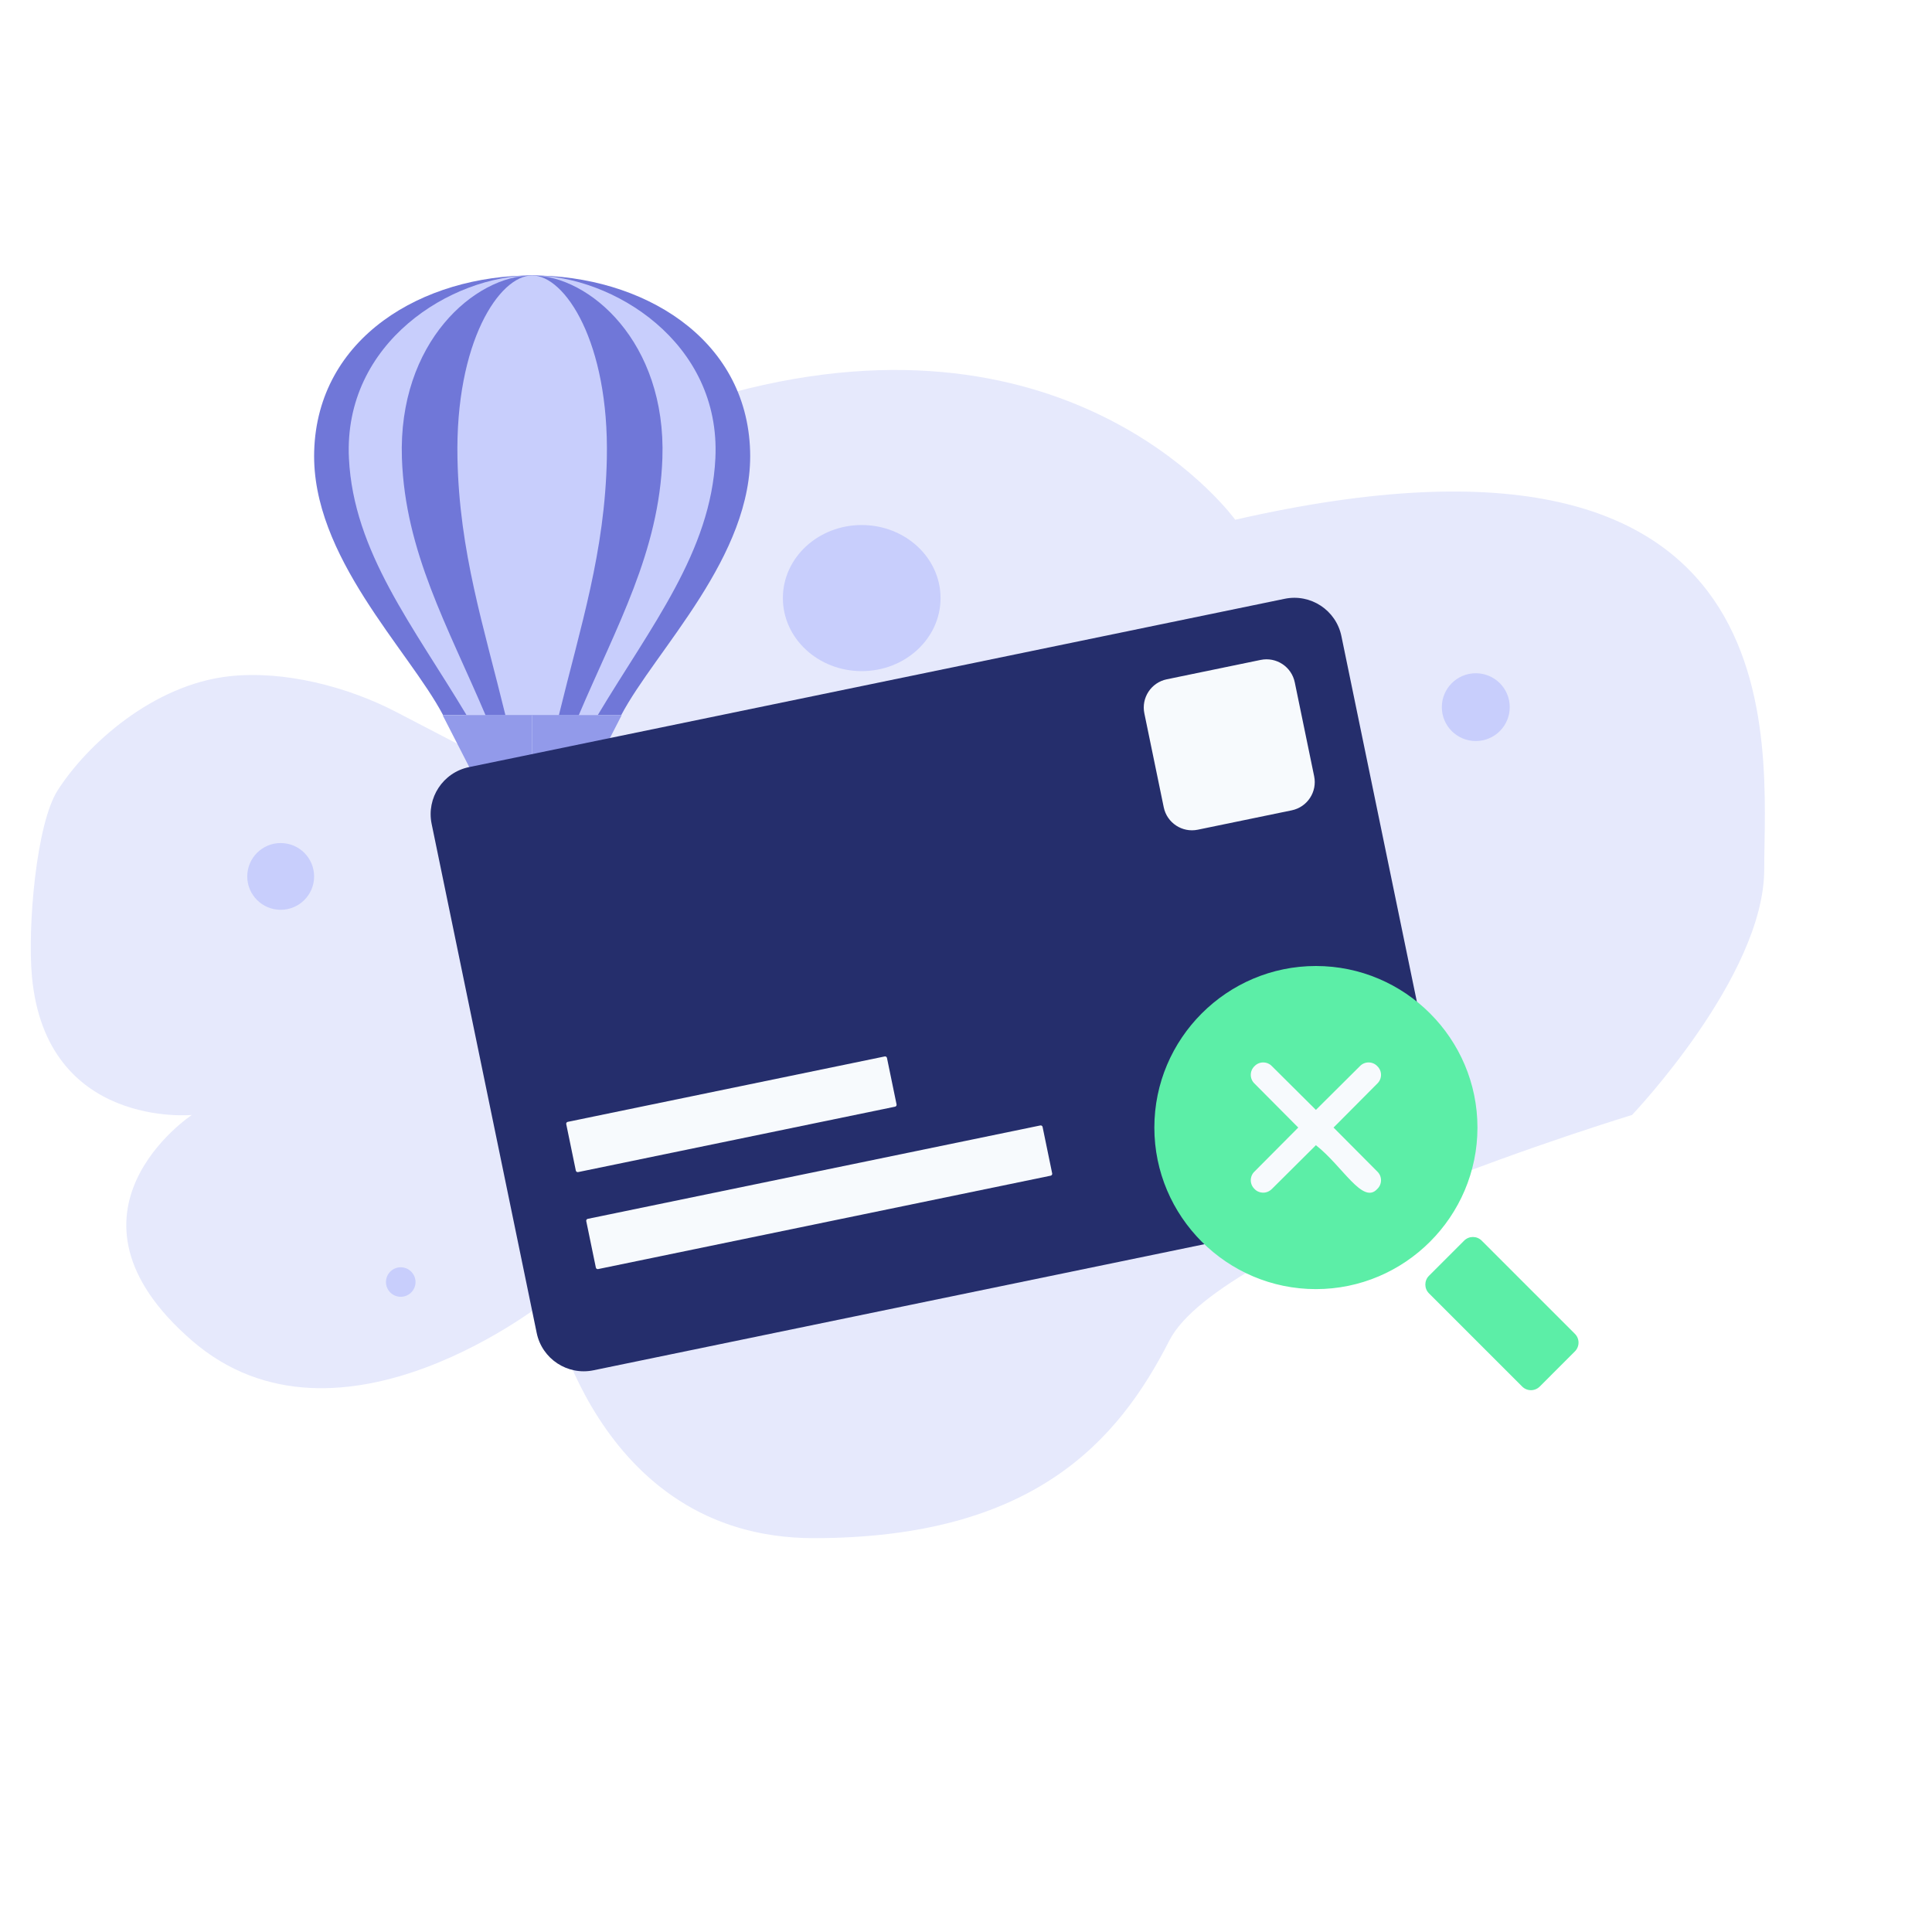 <svg width="190" height="190" viewBox="0 0 190 190" fill="none" xmlns="http://www.w3.org/2000/svg">
<path d="M73.591 38.202C106.465 30.216 121.474 51.114 121.474 51.114C177.511 38.309 173.5 73.285 173.5 85.5C173.5 96.019 160.5 109.65 160.5 109.65C160.5 109.65 120.039 121.934 115 131.83C109.961 141.726 101.625 151.266 80.01 151.266C58.396 151.266 53.986 127.714 53.986 127.714C53.986 127.714 33.372 144.406 18.867 131.83C4.361 119.254 18.867 109.65 18.867 109.65C18.867 109.65 4.514 111.022 3.14 96.019C2.698 91.197 3.555 81.035 5.667 77.731C8.583 73.167 15.103 67.316 22.574 66.502C27.945 65.917 34.169 67.524 38.962 70.017L45.243 73.285C45.243 73.285 47.468 44.547 73.591 38.202Z" fill="#E6E9FC"/>
<path d="M27.604 89.473C29.419 89.473 30.891 88.004 30.891 86.191C30.891 84.379 29.419 82.909 27.604 82.909C25.788 82.909 24.316 84.379 24.316 86.191C24.316 88.004 25.788 89.473 27.604 89.473Z" fill="#C8CEFC"/>
<path d="M145.135 72.877C146.979 72.877 148.474 71.385 148.474 69.543C148.474 67.702 146.979 66.209 145.135 66.209C143.29 66.209 141.795 67.702 141.795 69.543C141.795 71.385 143.29 72.877 145.135 72.877Z" fill="#C8CEFC"/>
<path d="M78.779 111.307C80.624 111.307 82.119 109.814 82.119 107.973C82.119 106.131 80.624 104.639 78.779 104.639C76.935 104.639 75.44 106.131 75.44 107.973C75.44 109.814 76.935 111.307 78.779 111.307Z" fill="#C8CEFC"/>
<path d="M84.744 66.001C89.026 66.001 92.497 62.785 92.497 58.817C92.497 54.849 89.026 51.633 84.744 51.633C80.462 51.633 76.991 54.849 76.991 58.817C76.991 62.785 80.462 66.001 84.744 66.001Z" fill="#C8CEFC"/>
<path d="M39.41 127.532C40.213 127.532 40.864 126.882 40.864 126.081C40.864 125.28 40.213 124.63 39.41 124.63C38.608 124.63 37.957 125.28 37.957 126.081C37.957 126.882 38.608 127.532 39.41 127.532Z" fill="#C8CEFC"/>
<path d="M62.926 79.614C63.729 79.614 64.38 78.964 64.38 78.163C64.38 77.362 63.729 76.712 62.926 76.712C62.124 76.712 61.473 77.362 61.473 78.163C61.473 78.964 62.124 79.614 62.926 79.614Z" fill="#C8CEFC"/>
<path d="M113.523 95.436C116.077 95.436 118.147 93.369 118.147 90.819C118.147 88.269 116.077 86.202 113.523 86.202C110.969 86.202 108.898 88.269 108.898 90.819C108.898 93.369 110.969 95.436 113.523 95.436Z" fill="#C8CEFC"/>
<path d="M48.915 77.838H48.367V81.327H48.915V77.838Z" fill="#252E6C"/>
<path d="M56.284 77.838H55.736V81.327H56.284V77.838Z" fill="#252E6C"/>
<path fill-rule="evenodd" clip-rule="evenodd" d="M48.082 81.103H53.094V86.191H48.082C47.98 86.19 47.884 86.15 47.812 86.079C47.74 86.007 47.7 85.91 47.7 85.809V81.484C47.7 81.383 47.74 81.286 47.812 81.215C47.884 81.143 47.98 81.103 48.082 81.103Z" fill="#252E6C"/>
<path fill-rule="evenodd" clip-rule="evenodd" d="M56.586 81.103H52.334V86.191H56.586C56.687 86.19 56.784 86.15 56.856 86.079C56.927 86.007 56.967 85.91 56.968 85.809V81.484C56.967 81.383 56.927 81.286 56.856 81.215C56.784 81.143 56.687 81.103 56.586 81.103Z" fill="#252E6C"/>
<path fill-rule="evenodd" clip-rule="evenodd" d="M52.334 27.088C63.096 27.088 73.449 33.174 73.77 44.381C74.067 54.715 64.473 63.908 61.091 70.334H52.334V27.088Z" fill="#7077D8"/>
<path fill-rule="evenodd" clip-rule="evenodd" d="M52.334 27.088C60.257 27.088 70.91 33.652 70.353 45.07C69.905 54.266 64.03 61.565 58.781 70.334H52.334V27.088Z" fill="#C8CEFC"/>
<path fill-rule="evenodd" clip-rule="evenodd" d="M52.334 27.088C57.966 27.088 65.537 33.652 65.142 45.07C64.823 54.266 60.647 61.565 56.916 70.334H52.334V27.088Z" fill="#7077D8"/>
<path fill-rule="evenodd" clip-rule="evenodd" d="M52.334 27.088C41.571 27.088 31.219 33.174 30.898 44.381C30.601 54.715 40.195 63.908 43.577 70.334H52.334V27.088Z" fill="#7077D8"/>
<path fill-rule="evenodd" clip-rule="evenodd" d="M52.334 27.088C44.411 27.088 33.758 33.652 34.315 45.07C34.763 54.266 40.638 61.565 45.887 70.334H52.334V27.088Z" fill="#C8CEFC"/>
<path fill-rule="evenodd" clip-rule="evenodd" d="M52.334 27.088C46.702 27.088 39.13 33.652 39.526 45.07C39.845 54.266 44.02 61.565 47.751 70.334H52.334L52.334 27.088Z" fill="#7077D8"/>
<path fill-rule="evenodd" clip-rule="evenodd" d="M52.334 27.088C49.104 27.088 44.762 33.652 44.989 45.07C45.171 54.266 47.566 61.565 49.706 70.334H54.962C57.101 61.565 59.496 54.266 59.679 45.07C59.906 33.652 55.563 27.088 52.334 27.088Z" fill="#C8CEFC"/>
<path fill-rule="evenodd" clip-rule="evenodd" d="M52.334 70.334H43.532L47.555 78.178H52.334V70.334Z" fill="#929AEA"/>
<path fill-rule="evenodd" clip-rule="evenodd" d="M52.334 70.334H61.136L57.112 78.178H52.334V70.334Z" fill="#929AEA"/>
<path d="M126.337 58.888L46.121 75.442C43.566 75.97 41.922 78.469 42.449 81.025L52.781 131.087C53.308 133.643 55.808 135.287 58.363 134.76L138.579 118.205C141.134 117.677 142.779 115.178 142.251 112.622L131.919 62.56C131.392 60.004 128.892 58.36 126.337 58.888Z" fill="#252E6C"/>
<path d="M123.982 64.898L114.744 66.805C113.21 67.121 112.224 68.621 112.54 70.154L114.447 79.393C114.764 80.926 116.263 81.913 117.797 81.596L127.035 79.69C128.568 79.373 129.555 77.874 129.239 76.34L127.332 67.102C127.015 65.568 125.516 64.582 123.982 64.898Z" fill="#F7FAFD"/>
<path d="M132.725 102.331L122.887 104.362C121.254 104.698 120.212 106.335 120.559 108.017L122.65 118.151C122.997 119.833 124.602 120.923 126.235 120.586L136.073 118.556C137.706 118.219 138.748 116.582 138.401 114.9L136.31 104.767C135.962 103.085 134.357 101.994 132.725 102.331Z" fill="#F7FAFD"/>
<path d="M87.005 103.895L55.833 110.328C55.731 110.349 55.665 110.449 55.686 110.551L56.629 115.121C56.651 115.223 56.75 115.289 56.853 115.268L88.025 108.835C88.127 108.814 88.192 108.714 88.171 108.611L87.228 104.042C87.207 103.939 87.107 103.874 87.005 103.895Z" fill="#F7FAFD"/>
<path d="M102.309 110.681L57.802 119.866C57.699 119.887 57.634 119.987 57.655 120.089L58.598 124.659C58.619 124.761 58.719 124.827 58.821 124.806L103.328 115.621C103.431 115.599 103.496 115.499 103.475 115.397L102.532 110.828C102.511 110.725 102.411 110.66 102.309 110.681Z" fill="#F7FAFD"/>
<path d="M129.411 95C138.161 95 145.298 102.137 145.298 110.888C145.298 119.638 138.161 126.776 129.411 126.776C120.66 126.776 113.523 119.638 113.523 110.888C113.523 102.137 120.66 95 129.411 95ZM123.373 115.214C122.884 115.679 122.884 116.461 123.373 116.925C123.772 117.368 124.551 117.458 125.084 116.925L129.411 112.623C132.038 114.677 134.021 118.511 135.448 116.925C135.937 116.461 135.937 115.679 135.448 115.214L131.146 110.888L135.448 106.561C135.937 106.097 135.937 105.315 135.448 104.85C134.984 104.361 134.201 104.361 133.737 104.85L129.411 109.152L125.084 104.85C124.62 104.362 123.838 104.362 123.373 104.85C122.884 105.315 122.884 106.097 123.373 106.561L127.675 110.888L123.373 115.214ZM143.988 122.009C144.465 121.531 145.239 121.531 145.716 122.009L154.88 131.173C155.358 131.65 155.358 132.424 154.88 132.901L151.424 136.358C150.946 136.835 150.173 136.835 149.696 136.358L140.531 127.193C140.054 126.716 140.054 125.942 140.531 125.465L143.988 122.009Z" fill="#5CEEA7"/>
</svg>
